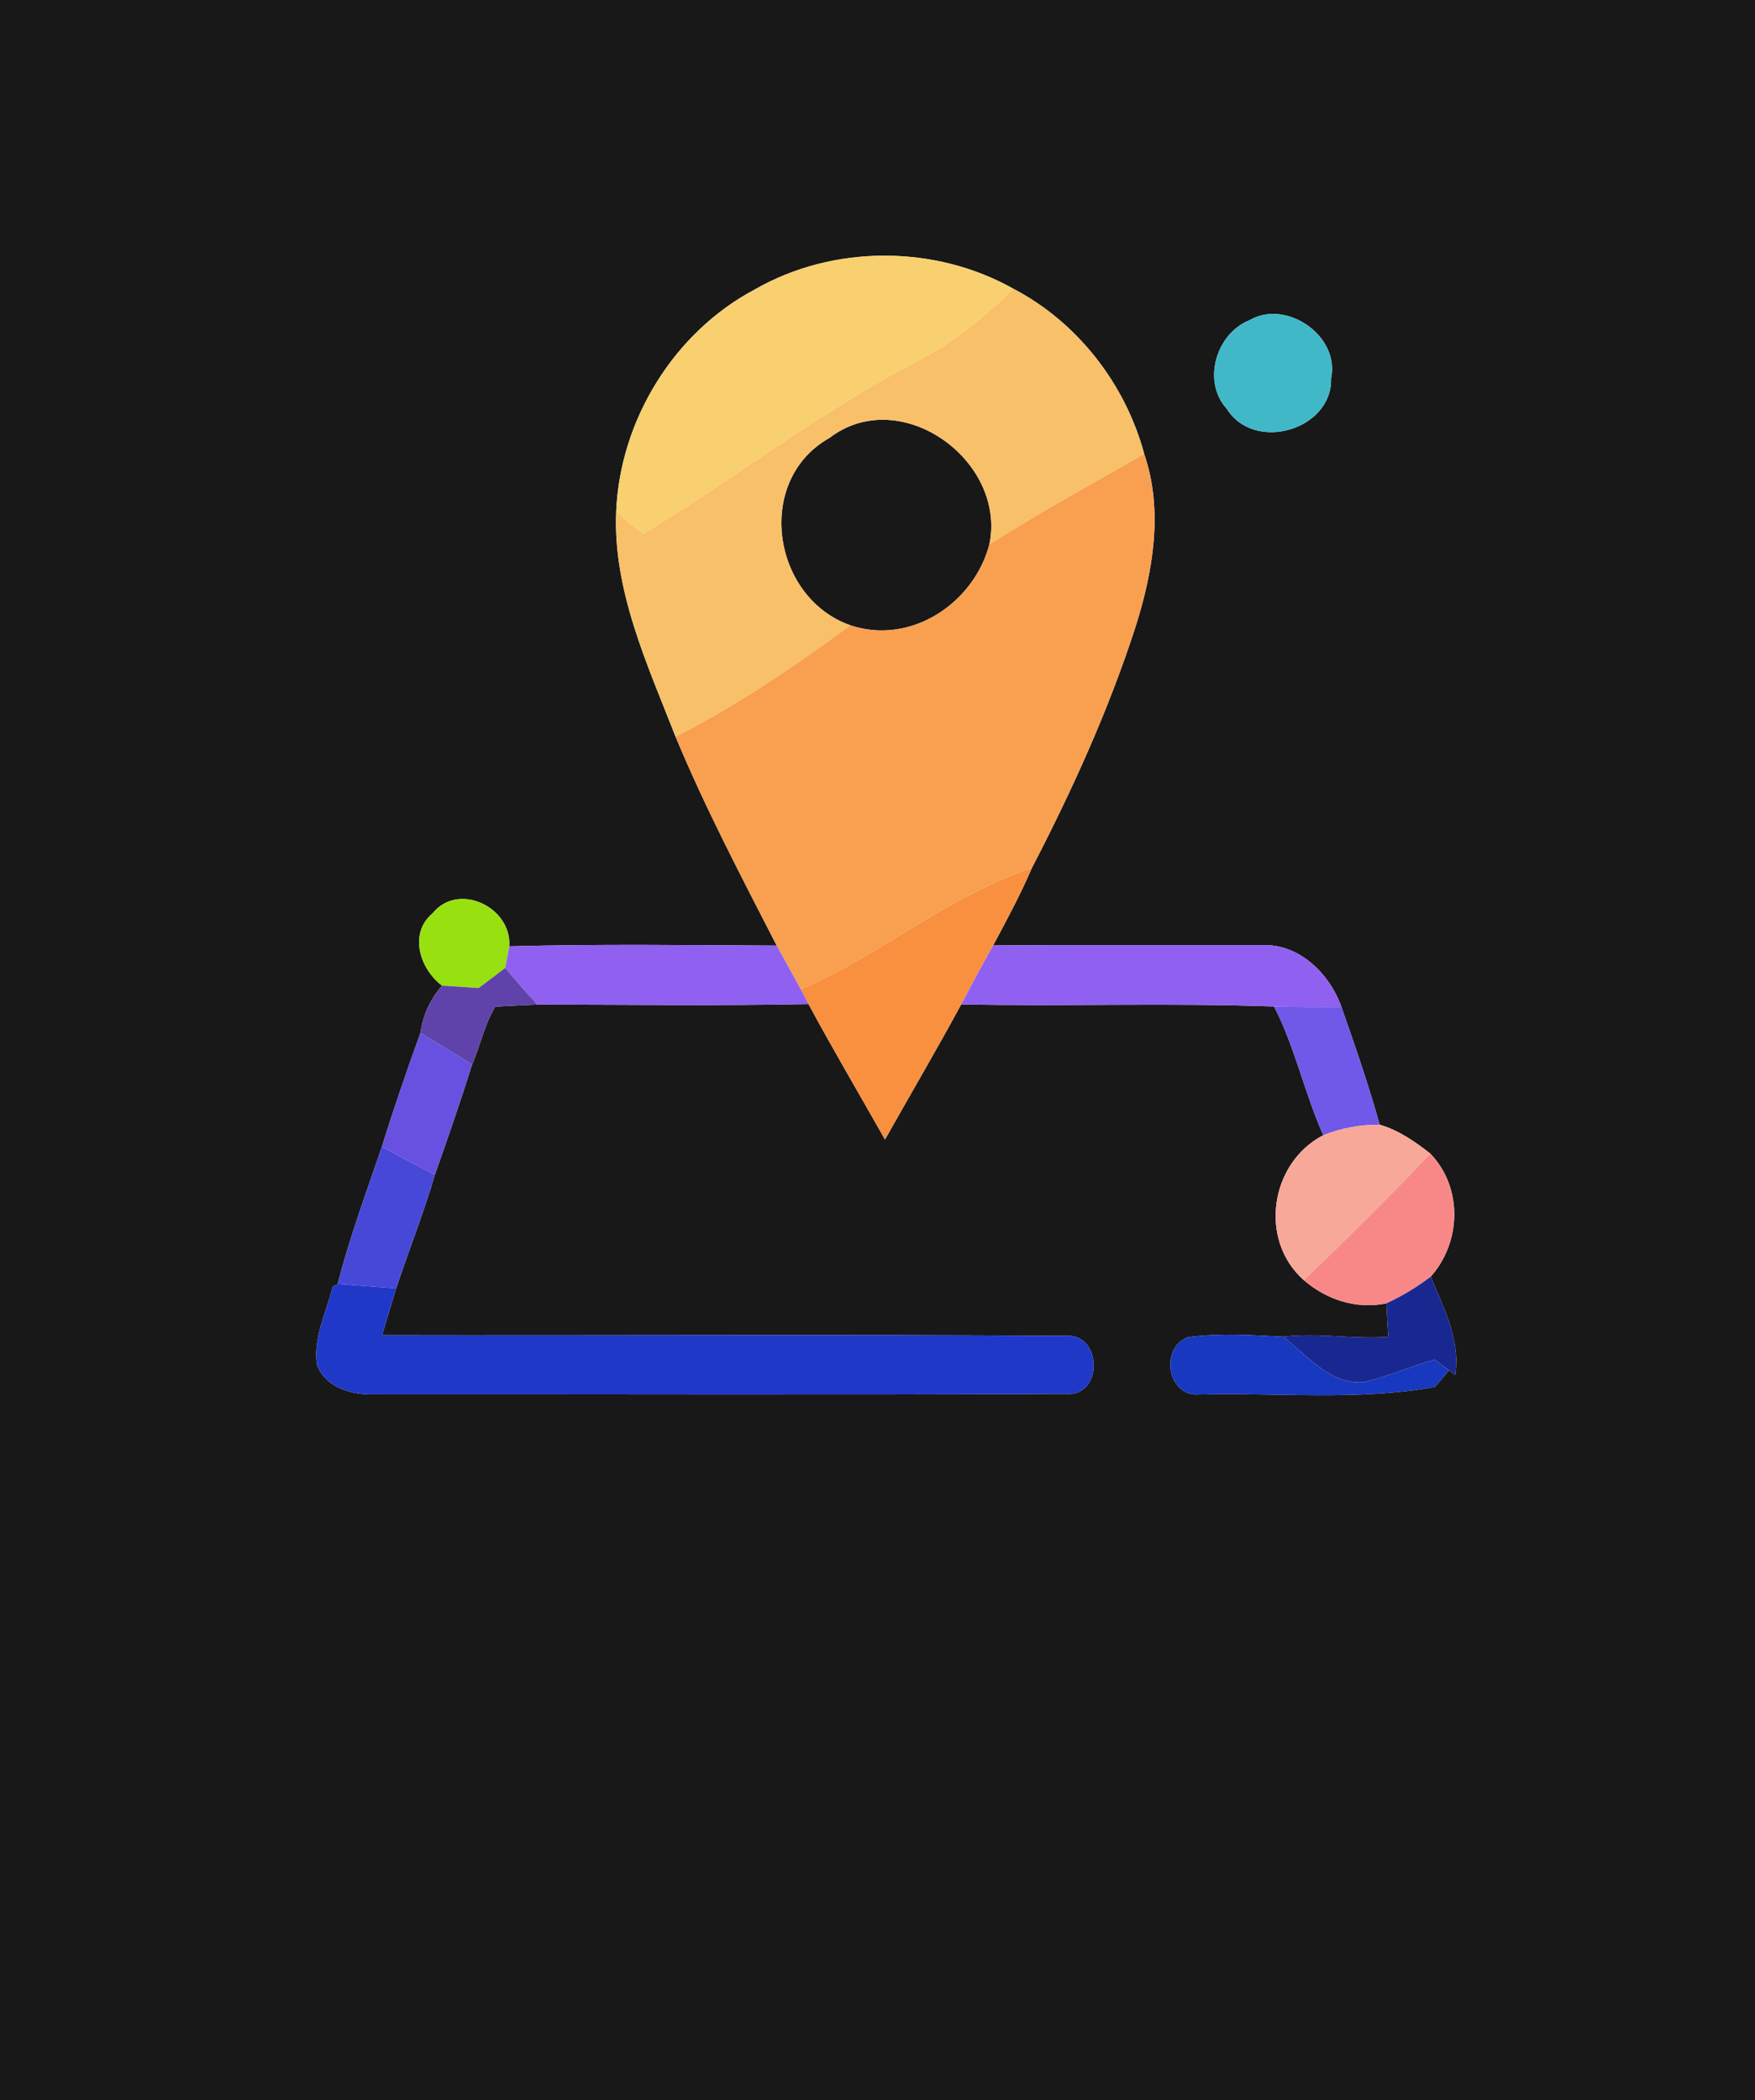 <?xml version="1.0" encoding="UTF-8" ?>
<!DOCTYPE svg PUBLIC "-//W3C//DTD SVG 1.1//EN" "http://www.w3.org/Graphics/SVG/1.1/DTD/svg11.dtd">
<svg width="117px" height="140px" viewBox="0 0 117 140" version="1.1" xmlns="http://www.w3.org/2000/svg">
<g id="#181818ff">
<path fill="#181818" opacity="1.00" d=" M 0.00 0.00 L 117.00 0.00 L 117.00 140.00 L 0.00 140.00 L 0.00 0.00 M 50.33 19.29 C 44.94 22.14 41.34 27.99 41.08 34.08 C 40.85 39.35 43.16 44.30 45.04 49.11 C 47.02 53.87 49.43 58.45 51.78 63.03 C 45.84 63.00 39.89 62.92 33.95 63.08 C 34.13 60.46 30.54 58.76 28.84 60.88 C 27.23 62.22 27.99 64.59 29.47 65.70 C 28.67 66.63 28.19 67.68 28.03 68.85 C 27.12 71.36 26.25 73.89 25.46 76.44 C 24.42 79.47 23.31 82.49 22.51 85.59 L 22.18 85.76 C 21.76 87.47 20.87 89.17 21.13 90.97 C 21.70 92.50 23.43 92.98 24.91 92.94 C 40.28 92.93 55.65 92.99 71.02 92.91 C 73.55 93.19 73.54 88.82 71.00 89.04 C 55.83 88.94 40.65 89.03 25.47 89.00 C 25.70 88.22 26.18 86.66 26.41 85.88 C 27.25 83.35 28.24 80.87 28.99 78.31 C 29.85 75.87 30.70 73.43 31.47 70.96 C 32.03 69.69 32.29 68.30 33.02 67.10 C 33.72 67.06 35.12 66.99 35.82 66.96 C 41.85 66.97 47.88 67.05 53.90 66.93 C 55.54 69.97 57.30 72.95 59.00 75.96 C 60.69 72.95 62.44 69.98 64.08 66.95 C 71.03 67.09 77.99 66.84 84.94 67.09 C 86.34 69.82 86.97 72.87 88.22 75.67 C 84.67 77.50 83.89 82.65 86.92 85.33 C 88.44 86.64 90.42 87.29 92.42 86.88 C 92.45 87.44 92.52 88.55 92.55 89.11 C 90.21 89.28 87.87 88.82 85.54 89.10 C 83.44 88.99 81.30 88.85 79.20 89.13 C 77.28 89.85 77.84 93.12 79.93 92.95 C 85.16 92.82 90.52 93.38 95.66 92.45 L 96.60 91.34 L 97.02 91.66 C 97.37 89.31 96.25 87.19 95.38 85.10 C 97.43 82.80 97.53 79.15 95.35 76.89 C 94.32 76.09 93.24 75.33 91.98 74.97 C 91.24 72.32 90.34 69.72 89.43 67.12 C 88.65 64.91 86.61 62.89 84.14 63.00 C 78.17 63.01 72.19 62.97 66.21 63.02 C 67.12 61.32 68.03 59.63 68.79 57.86 C 71.47 52.69 73.90 47.35 75.70 41.79 C 76.87 38.10 77.57 34.02 76.28 30.26 C 75.04 25.62 71.84 21.48 67.56 19.25 C 62.33 16.30 55.54 16.30 50.33 19.29 M 83.29 21.35 C 81.08 22.23 80.12 25.42 81.78 27.24 C 83.60 30.19 88.83 28.67 88.74 25.22 C 89.34 22.37 85.73 19.91 83.29 21.35 Z" />
<path fill="#181818" opacity="1.00" d=" M 55.30 29.19 C 60.01 25.58 67.11 30.67 65.96 36.28 C 64.93 40.22 60.71 43.03 56.69 41.68 C 51.45 39.83 50.29 32.00 55.30 29.19 Z" />
</g>
<g id="#f8d070ff">
<path fill="#f8d070" opacity="1.00" d=" M 50.33 19.29 C 55.54 16.30 62.33 16.30 67.56 19.25 C 65.63 21.15 63.51 22.87 61.08 24.11 C 54.70 27.43 49.00 31.87 42.87 35.60 C 42.25 35.12 41.65 34.61 41.08 34.08 C 41.34 27.99 44.94 22.14 50.33 19.29 Z" />
</g>
<g id="#f8c068ff">
<path fill="#f8c068" opacity="1.00" d=" M 67.56 19.25 C 71.84 21.48 75.04 25.62 76.28 30.26 C 72.82 32.23 69.33 34.16 65.96 36.28 C 67.11 30.67 60.01 25.58 55.30 29.19 C 50.29 32.00 51.45 39.83 56.69 41.68 C 52.98 44.41 49.16 47.01 45.04 49.11 C 43.16 44.30 40.85 39.35 41.08 34.08 C 41.65 34.61 42.25 35.12 42.87 35.60 C 49.00 31.87 54.70 27.43 61.08 24.11 C 63.51 22.87 65.63 21.15 67.56 19.25 Z" />
</g>
<g id="#40b8c8ff">
<path fill="#40b8c8" opacity="1.00" d=" M 83.29 21.35 C 85.73 19.91 89.34 22.37 88.74 25.22 C 88.83 28.67 83.60 30.19 81.78 27.24 C 80.12 25.42 81.08 22.23 83.29 21.35 Z" />
</g>
<g id="#f8a050ff">
<path fill="#f8a050" opacity="1.00" d=" M 76.28 30.26 C 77.57 34.02 76.87 38.10 75.70 41.79 C 73.90 47.35 71.47 52.69 68.79 57.86 C 63.24 59.69 58.74 63.63 53.39 65.95 C 52.85 64.98 52.31 64.00 51.78 63.03 C 49.43 58.45 47.02 53.87 45.04 49.11 C 49.16 47.01 52.98 44.41 56.69 41.68 C 60.71 43.03 64.93 40.22 65.96 36.28 C 69.33 34.16 72.82 32.23 76.28 30.26 Z" />
</g>
<g id="#f89040ff">
<path fill="#f89040" opacity="1.00" d=" M 53.39 65.95 C 58.74 63.63 63.24 59.69 68.79 57.86 C 68.03 59.63 67.12 61.32 66.21 63.02 C 65.48 64.32 64.78 65.63 64.08 66.95 C 62.44 69.98 60.69 72.95 59.00 75.96 C 57.30 72.95 55.54 69.97 53.90 66.93 L 53.39 65.95 Z" />
</g>
<g id="#98e010ff">
<path fill="#98e010" opacity="1.00" d=" M 28.84 60.88 C 30.54 58.76 34.13 60.46 33.95 63.08 C 33.89 63.44 33.75 64.16 33.68 64.52 C 33.24 64.86 32.35 65.53 31.91 65.86 C 31.30 65.82 30.08 65.74 29.47 65.70 C 27.99 64.59 27.23 62.22 28.84 60.88 Z" />
</g>
<g id="#9060f0ff">
<path fill="#9060f0" opacity="1.00" d=" M 33.95 63.08 C 39.89 62.92 45.84 63.00 51.78 63.03 C 52.31 64.00 52.85 64.98 53.39 65.95 L 53.90 66.93 C 47.88 67.05 41.85 66.97 35.82 66.96 C 35.09 66.17 34.38 65.35 33.68 64.52 C 33.75 64.16 33.89 63.44 33.95 63.08 Z" />
<path fill="#9060f0" opacity="1.00" d=" M 66.21 63.02 C 72.19 62.97 78.17 63.01 84.14 63.00 C 86.61 62.89 88.65 64.91 89.43 67.12 C 87.93 67.13 86.44 67.12 84.94 67.09 C 77.99 66.84 71.03 67.09 64.08 66.95 C 64.78 65.63 65.48 64.32 66.21 63.02 Z" />
</g>
<g id="#5f43aaff">
<path fill="#5f43aa" opacity="1.00" d=" M 31.91 65.86 C 32.35 65.53 33.24 64.86 33.68 64.52 C 34.38 65.35 35.09 66.17 35.82 66.96 C 35.12 66.99 33.72 67.06 33.02 67.10 C 32.29 68.30 32.03 69.69 31.47 70.96 C 30.32 70.25 29.17 69.55 28.03 68.85 C 28.19 67.68 28.67 66.63 29.47 65.70 C 30.08 65.74 31.30 65.82 31.91 65.86 Z" />
</g>
<g id="#7058e8ff">
<path fill="#7058e8" opacity="1.00" d=" M 84.94 67.09 C 86.44 67.12 87.93 67.13 89.43 67.12 C 90.34 69.72 91.24 72.32 91.98 74.97 C 90.68 74.96 89.42 75.19 88.22 75.67 C 86.97 72.87 86.34 69.82 84.94 67.09 Z" />
</g>
<g id="#6850e0ff">
<path fill="#6850e0" opacity="1.00" d=" M 28.03 68.85 C 29.17 69.55 30.32 70.25 31.47 70.96 C 30.70 73.43 29.85 75.87 28.99 78.31 C 27.81 77.69 26.63 77.07 25.46 76.44 C 26.25 73.89 27.12 71.36 28.03 68.85 Z" />
</g>
<g id="#f8a898ff">
<path fill="#f8a898" opacity="1.00" d=" M 88.22 75.67 C 89.42 75.19 90.68 74.96 91.98 74.97 C 93.24 75.33 94.32 76.09 95.35 76.89 C 92.63 79.79 89.79 82.58 86.92 85.33 C 83.89 82.65 84.67 77.50 88.22 75.67 Z" />
</g>
<g id="#4848d8ff">
<path fill="#4848d8" opacity="1.00" d=" M 22.51 85.59 C 23.31 82.49 24.42 79.47 25.46 76.44 C 26.63 77.07 27.81 77.69 28.99 78.31 C 28.24 80.87 27.25 83.35 26.41 85.88 C 25.44 85.80 23.48 85.66 22.51 85.59 Z" />
</g>
<g id="#f88888ff">
<path fill="#f88888" opacity="1.00" d=" M 95.35 76.89 C 97.53 79.15 97.43 82.80 95.38 85.10 C 94.46 85.80 93.47 86.40 92.42 86.88 C 90.42 87.29 88.44 86.64 86.92 85.33 C 89.79 82.58 92.63 79.79 95.35 76.89 Z" />
</g>
<g id="#182890ff">
<path fill="#182890" opacity="1.00" d=" M 92.42 86.88 C 93.47 86.40 94.46 85.80 95.38 85.10 C 96.25 87.19 97.37 89.31 97.02 91.66 L 96.60 91.34 C 96.36 91.16 95.88 90.81 95.64 90.63 C 94.08 91.05 92.59 91.73 91.02 92.11 C 88.72 92.38 87.17 90.35 85.54 89.10 C 87.87 88.82 90.21 89.28 92.55 89.11 C 92.52 88.55 92.45 87.44 92.42 86.88 Z" />
</g>
<g id="#2038c8ff">
<path fill="#2038c8" opacity="1.00" d=" M 22.18 85.76 L 22.51 85.59 C 23.48 85.66 25.44 85.80 26.41 85.88 C 26.18 86.66 25.70 88.22 25.47 89.00 C 40.65 89.03 55.83 88.94 71.00 89.04 C 73.54 88.82 73.55 93.19 71.02 92.91 C 55.65 92.99 40.28 92.93 24.91 92.94 C 23.43 92.98 21.70 92.50 21.13 90.97 C 20.87 89.17 21.76 87.47 22.18 85.76 Z" />
</g>
<g id="#1838c0ff">
<path fill="#1838c0" opacity="1.00" d=" M 79.20 89.13 C 81.30 88.85 83.44 88.99 85.54 89.10 C 87.17 90.35 88.72 92.38 91.02 92.11 C 92.59 91.73 94.08 91.05 95.64 90.63 C 95.88 90.81 96.36 91.16 96.60 91.34 L 95.66 92.45 C 90.52 93.38 85.16 92.82 79.93 92.95 C 77.84 93.12 77.28 89.85 79.20 89.13 Z" />
</g>
</svg>
